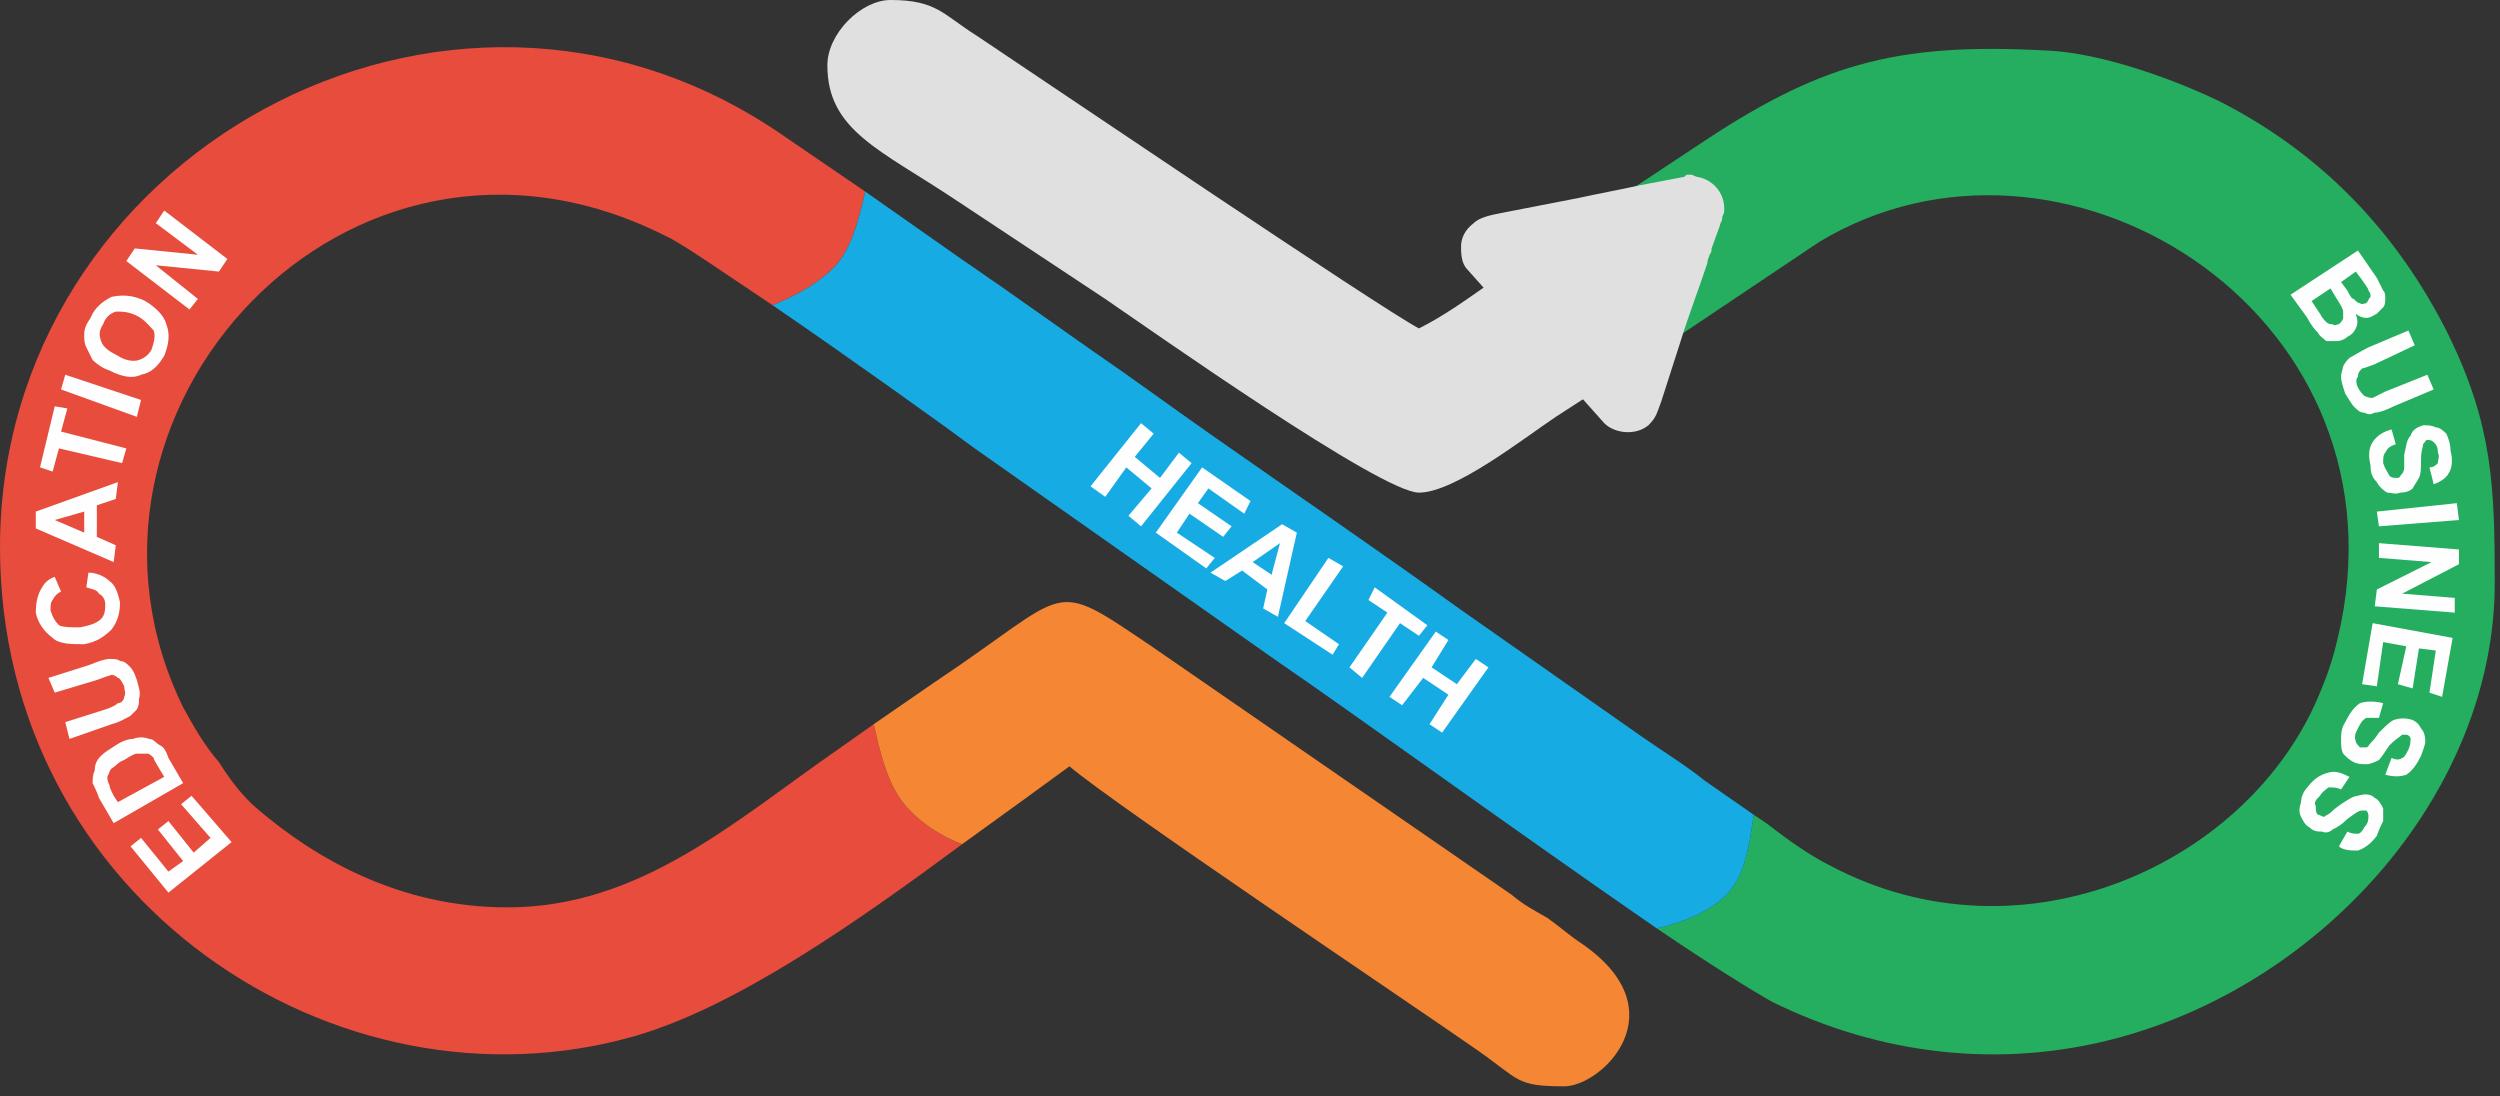 <svg width="114" height="50" viewBox="0 0 114 50" fill="none" xmlns="http://www.w3.org/2000/svg">
<rect x="0" y="0" width="114" height="50" fill="#333333" stroke="none"/>
<g clip-path="url(#clip0_34_48)">
<path fill-rule="evenodd" clip-rule="evenodd" d="M41.088 36.48C40.416 35.52 40.128 34.272 39.84 33.024L38.208 34.176C33.504 37.44 29.184 41.376 23.136 41.376C18.24 41.376 14.4 39.168 11.712 36.864C11.04 36.288 10.464 35.52 9.984 34.752C9.312 33.984 8.832 33.12 8.352 32.256C1.824 18.912 15.84 3.456 30.336 10.752C31.008 11.04 32.928 12.384 35.232 13.92C36.384 13.44 37.44 12.864 38.208 12C38.88 11.136 39.168 9.984 39.456 8.736L35.52 6.048C20.352 -4.224 0 7.104 0 24.96C0 40.992 15.36 51.168 28.992 47.232C33.6 45.888 39.072 42.048 43.872 38.496C43.104 38.208 41.856 37.536 41.088 36.48Z" fill="#E74C3C"/>
<path fill-rule="evenodd" clip-rule="evenodd" d="M82.944 11.04C93.888 4.416 109.632 14.016 106.752 28.416C106.464 29.76 106.272 30.432 105.792 31.584C102.624 39.36 92.256 44.16 83.424 39.456C82.464 38.976 81.408 38.208 80.544 37.536L79.968 37.152C79.776 38.496 79.584 39.84 78.816 40.704C77.952 41.664 76.416 42.144 75.552 42.336C77.952 43.968 79.968 45.216 80.832 45.696C85.728 48.096 91.2 48.768 96.576 47.328C106.176 44.736 113.76 35.904 113.76 26.592C113.76 22.176 113.664 19.392 111.648 15.264C109.344 10.656 105.984 7.104 101.376 4.704C99.456 3.744 95.904 2.4 93.312 2.304C86.304 1.92 82.848 2.976 77.28 6.72L71.04 10.848L70.08 11.52C71.136 12 72.192 12.576 72.864 13.344C73.728 14.304 74.016 15.648 74.112 16.416C74.208 16.608 74.208 16.8 74.208 16.896L82.944 11.04Z" fill="#25AE60"/>
<path fill-rule="evenodd" clip-rule="evenodd" d="M68.928 40.8L52.512 29.472C47.808 26.304 48.96 26.88 42.624 31.104L39.84 33.024C40.128 34.272 40.416 35.52 41.088 36.48C41.856 37.536 43.104 38.208 43.872 38.496C45.6 37.248 47.328 36 48.768 34.944C50.784 36.672 64.224 45.696 67.392 47.904C69.312 49.248 69.12 49.536 71.328 49.536C73.056 49.536 76.608 46.08 72.096 43.008C71.52 42.624 71.232 42.336 70.56 41.856C69.888 41.472 69.504 41.28 68.928 40.8Z" fill="#F58634"/>
<path fill-rule="evenodd" clip-rule="evenodd" d="M58.368 30.24C61.056 32.064 69.696 38.304 75.552 42.336C76.416 42.144 77.952 41.664 78.816 40.704C79.584 39.84 79.776 38.496 79.968 37.152L77.76 35.616C76.8 34.848 75.84 34.272 74.88 33.6L66.528 27.744C62.784 25.056 59.136 22.56 55.296 19.872C53.376 18.528 51.552 17.184 49.728 15.936L45.504 12.96C44.928 12.576 44.544 12.288 43.968 11.904L39.456 8.736C39.168 9.984 38.88 11.136 38.208 12C37.44 12.864 36.384 13.44 35.232 13.92C38.88 16.416 43.296 19.584 44.448 20.448L58.368 30.24Z" fill="#16ACE3"/>
<path fill-rule="evenodd" clip-rule="evenodd" d="M50.4 13.632C52.512 15.072 62.976 22.464 64.704 22.464C66.336 22.464 69.504 19.968 70.944 19.008L74.208 16.896L74.112 16.416C74.016 15.648 73.728 14.304 72.864 13.344C72.192 12.576 71.136 12 70.08 11.52L67.872 12.96C66.912 13.632 65.856 14.4 64.704 14.976C62.88 14.016 47.424 3.552 44.544 1.632C43.008 0.672 42.72 0 40.608 0C39.264 0 37.728 1.536 37.728 2.976C37.728 5.952 40.128 6.816 43.584 9.12L50.4 13.632Z" fill="#E0E0E0"/>
<path fill-rule="evenodd" clip-rule="evenodd" d="M67.2 10.176C66.816 10.464 66.624 10.848 66.624 11.232C66.624 11.52 66.624 12 66.912 12.288L73.152 19.296C73.632 19.776 74.592 19.872 75.168 19.392C75.552 19.008 75.552 18.816 75.744 18.336L76.608 15.648C76.992 14.4 77.472 13.152 77.856 12C77.856 11.808 77.952 11.712 77.952 11.616C78.048 11.52 78.048 11.424 78.048 11.328L78.432 10.272C78.432 10.176 78.528 10.08 78.528 9.984C78.528 9.792 78.624 9.792 78.624 9.6V9.504C78.624 8.736 78.048 8.16 77.376 8.064C77.088 7.968 77.28 7.968 76.992 7.968C76.896 7.968 76.896 7.968 76.8 8.064L74.784 8.448C73.92 8.64 72.864 8.832 72 9.024L68.544 9.696C68.064 9.792 67.488 9.888 67.2 10.176Z" fill="#E0E0E0"/>
<path d="M10.56 38.4L7.68 40.704L5.952 38.592L6.432 38.208L7.68 39.744L8.352 39.264L7.2 37.824L7.68 37.44L8.832 38.88L9.6 38.208L8.256 36.672L8.736 36.288L10.56 38.4ZM5.184 37.536L4.512 36.384C4.416 36.096 4.32 35.904 4.224 35.712C4.224 35.52 4.224 35.328 4.32 35.136C4.32 34.848 4.416 34.656 4.608 34.464C4.8 34.272 4.992 34.176 5.28 33.984C5.568 33.792 5.856 33.696 6.048 33.696C6.336 33.6 6.528 33.6 6.816 33.696C7.008 33.696 7.104 33.888 7.296 33.984C7.488 34.08 7.584 34.272 7.68 34.56L8.352 35.712L5.184 37.536ZM5.376 36.576L7.488 35.424L7.2 34.944C7.104 34.752 7.008 34.656 7.008 34.56C6.912 34.464 6.816 34.368 6.72 34.368C6.624 34.368 6.432 34.368 6.24 34.368C6.144 34.368 5.952 34.464 5.664 34.656C5.376 34.752 5.28 34.944 5.088 35.04C4.992 35.136 4.992 35.232 4.896 35.424C4.896 35.52 4.896 35.616 4.992 35.808C4.992 35.904 5.088 36.096 5.184 36.288L5.376 36.576ZM3.168 33.696L2.976 32.928L4.8 32.352C5.088 32.256 5.28 32.16 5.376 32.064C5.568 32.064 5.664 31.872 5.664 31.776C5.76 31.584 5.664 31.488 5.664 31.296C5.568 31.104 5.472 30.912 5.376 30.912C5.28 30.816 5.088 30.72 4.992 30.816C4.896 30.816 4.704 30.912 4.416 31.008L2.496 31.584L2.208 30.912L4.032 30.336C4.512 30.144 4.8 30.048 4.992 30.048C5.184 30.048 5.376 30.048 5.472 30.144C5.664 30.144 5.76 30.24 5.952 30.432C6.048 30.528 6.144 30.72 6.24 31.008C6.336 31.392 6.432 31.584 6.336 31.872C6.336 32.064 6.336 32.16 6.24 32.352C6.144 32.448 6.048 32.544 5.952 32.64C5.76 32.736 5.472 32.928 5.088 33.024L3.168 33.696ZM3.936 26.784L4.032 26.112C4.416 26.112 4.8 26.304 4.992 26.496C5.28 26.688 5.376 27.072 5.472 27.456C5.472 27.936 5.376 28.32 5.088 28.704C4.8 28.992 4.416 29.28 3.84 29.376C3.264 29.376 2.688 29.376 2.4 29.088C2.016 28.8 1.728 28.416 1.632 27.936C1.632 27.456 1.728 27.072 1.92 26.784C2.016 26.592 2.208 26.4 2.496 26.304L2.784 26.976C2.592 27.072 2.496 27.168 2.4 27.36C2.304 27.456 2.304 27.648 2.304 27.84C2.4 28.128 2.496 28.32 2.688 28.512C2.88 28.608 3.264 28.608 3.648 28.608C4.128 28.512 4.416 28.416 4.608 28.224C4.8 28.032 4.8 27.744 4.8 27.552C4.8 27.36 4.704 27.168 4.512 27.072C4.416 26.88 4.224 26.88 3.936 26.784ZM5.376 21.984L5.28 22.752L4.416 23.04V24.48L5.28 24.864L5.184 25.632L1.632 24.096V23.328L5.376 21.984ZM3.84 23.328L2.496 23.712L3.84 24.288V23.328ZM5.568 21.12L2.688 20.448L2.4 21.504L1.824 21.312L2.496 18.528L3.072 18.624L2.784 19.68L5.76 20.448L5.568 21.12ZM6.24 19.008L2.784 17.76L2.976 17.088L6.432 18.24L6.24 19.008ZM4.992 16.896C4.704 16.8 4.416 16.608 4.224 16.416C4.128 16.224 4.032 16.032 3.936 15.84C3.84 15.648 3.84 15.456 3.84 15.264C3.84 14.976 3.936 14.784 4.128 14.496C4.32 14.016 4.704 13.728 5.088 13.536C5.568 13.44 6.048 13.44 6.624 13.728C7.104 14.016 7.488 14.4 7.584 14.784C7.776 15.264 7.68 15.744 7.488 16.224C7.2 16.704 6.912 16.992 6.432 17.088C6.048 17.28 5.568 17.184 4.992 16.896ZM5.376 16.224C5.664 16.416 6.048 16.512 6.336 16.416C6.624 16.32 6.816 16.128 6.912 15.936C7.008 15.648 7.104 15.36 7.008 15.072C6.816 14.88 6.624 14.592 6.24 14.4C5.856 14.208 5.568 14.208 5.28 14.208C4.992 14.304 4.8 14.496 4.704 14.784C4.512 15.072 4.512 15.264 4.608 15.552C4.704 15.84 4.992 16.032 5.376 16.224ZM8.64 14.112L5.76 11.904L6.144 11.328L9.024 11.616L7.104 10.176L7.488 9.6L10.368 11.808L9.984 12.384L7.104 12.096L9.024 13.632L8.64 14.112Z" fill="#FEFEFE"/>
<path d="M49.728 22.176L52.032 19.296L52.608 19.776L51.744 20.832L52.896 21.792L53.76 20.64L54.336 21.12L52.032 24L51.456 23.52L52.512 22.272L51.36 21.312L50.4 22.656L49.728 22.176ZM52.704 24.288L54.816 21.312L57.024 22.848L56.736 23.424L55.104 22.272L54.624 22.944L56.16 24L55.776 24.48L54.24 23.424L53.664 24.288L55.392 25.44L55.008 25.92L52.704 24.288ZM58.272 28.128L57.6 27.744L57.792 26.88L56.64 26.016L55.872 26.496L55.2 26.112L58.464 23.904L59.136 24.288L58.272 28.128ZM57.984 26.208L58.368 24.768L57.12 25.632L57.984 26.208ZM58.56 28.416L60.576 25.44L61.248 25.824L59.52 28.32L61.056 29.376L60.768 29.856L58.56 28.416ZM61.536 30.432L63.264 27.936L62.4 27.36L62.688 26.784L65.088 28.512L64.704 28.992L63.84 28.416L62.112 30.912L61.536 30.432ZM63.36 31.776L65.472 28.8L66.048 29.184L65.28 30.432L66.432 31.2L67.296 30.048L67.872 30.432L65.76 33.408L65.184 33.024L66.048 31.68L64.896 30.912L63.936 32.16L63.36 31.776Z" fill="#FEFEFE"/>
<path d="M107.52 11.424L108.384 12.672C108.48 12.864 108.576 13.056 108.672 13.248C108.768 13.344 108.768 13.44 108.768 13.632C108.768 13.728 108.768 13.92 108.672 14.016C108.576 14.112 108.48 14.208 108.384 14.304C108.192 14.4 108.096 14.496 107.904 14.496C107.712 14.496 107.52 14.4 107.424 14.304C107.52 14.592 107.52 14.784 107.424 14.976C107.328 15.168 107.232 15.264 107.04 15.36C106.944 15.456 106.752 15.552 106.56 15.552C106.368 15.552 106.272 15.552 106.08 15.552C105.984 15.456 105.792 15.36 105.696 15.168C105.6 15.072 105.408 14.88 105.216 14.496L104.448 13.44L107.52 11.424ZM107.424 12.384L106.752 12.864L107.04 13.248C107.136 13.44 107.232 13.632 107.328 13.632C107.424 13.728 107.52 13.824 107.616 13.824C107.712 13.92 107.808 13.824 107.904 13.824C108 13.728 108 13.632 108.096 13.536C108.096 13.44 108.096 13.344 108 13.248C108 13.152 107.904 13.056 107.712 12.768L107.424 12.384ZM106.272 13.152L105.408 13.728L105.792 14.304C105.888 14.496 105.984 14.592 106.08 14.688C106.176 14.784 106.272 14.784 106.368 14.784C106.464 14.88 106.56 14.784 106.656 14.784C106.752 14.688 106.848 14.592 106.848 14.496C106.848 14.4 106.848 14.304 106.848 14.208C106.848 14.112 106.752 13.92 106.56 13.632L106.272 13.152ZM109.824 15.072L110.112 15.744L108.288 16.608C108 16.704 107.808 16.8 107.712 16.8C107.616 16.896 107.52 16.992 107.52 17.184C107.424 17.28 107.424 17.472 107.52 17.664C107.616 17.856 107.712 17.952 107.808 18.048C108 18.144 108.096 18.144 108.192 18.144C108.384 18.048 108.576 17.952 108.768 17.856L110.688 17.088L110.976 17.76L109.152 18.528C108.768 18.72 108.48 18.816 108.288 18.816C108.096 18.912 108 18.912 107.808 18.816C107.616 18.816 107.52 18.72 107.328 18.528C107.232 18.432 107.136 18.24 106.944 17.952C106.848 17.664 106.752 17.376 106.752 17.184C106.752 16.992 106.848 16.8 106.848 16.704C106.944 16.512 107.04 16.416 107.136 16.32C107.328 16.224 107.616 16.032 108 15.84L109.824 15.072ZM109.056 19.584L109.248 20.256C108.96 20.352 108.864 20.448 108.768 20.64C108.672 20.736 108.672 20.928 108.672 21.12C108.768 21.408 108.864 21.504 108.96 21.696C109.056 21.792 109.152 21.792 109.344 21.792C109.44 21.792 109.44 21.696 109.536 21.6C109.536 21.6 109.632 21.504 109.632 21.312C109.632 21.216 109.632 21.024 109.632 20.736C109.728 20.352 109.728 20.064 109.92 19.872C110.016 19.584 110.208 19.488 110.496 19.392C110.688 19.392 110.88 19.392 111.072 19.488C111.264 19.488 111.456 19.68 111.552 19.776C111.648 19.968 111.744 20.256 111.744 20.544C111.84 20.928 111.84 21.312 111.648 21.6C111.552 21.792 111.264 21.984 110.976 22.08L110.784 21.312C110.976 21.312 111.072 21.216 111.168 21.12C111.168 20.928 111.264 20.832 111.168 20.64C111.168 20.352 111.072 20.256 110.976 20.16C110.88 20.064 110.784 20.064 110.688 20.064C110.592 20.064 110.592 20.16 110.496 20.256C110.496 20.352 110.4 20.544 110.4 20.928C110.4 21.312 110.4 21.6 110.304 21.792C110.208 21.984 110.112 22.08 110.016 22.272C109.92 22.368 109.728 22.464 109.44 22.464C109.248 22.56 109.056 22.464 108.864 22.464C108.672 22.368 108.48 22.176 108.384 21.984C108.192 21.792 108.096 21.6 108.096 21.216C108 20.832 108 20.448 108.192 20.16C108.384 19.872 108.672 19.68 109.056 19.584ZM108.384 23.328L112.032 22.944L112.128 23.712L108.48 24L108.384 23.328ZM108.48 24.768L112.128 25.056V25.728L109.536 27.072L111.936 27.264V27.936L108.288 27.648L108.384 26.88L110.88 25.632L108.48 25.44V24.768ZM108.192 28.416L111.84 29.088L111.36 31.776L110.784 31.584L111.072 29.664L110.304 29.568L110.016 31.392L109.344 31.2L109.728 29.472L108.672 29.28L108.384 31.296L107.712 31.2L108.192 28.416ZM108.672 32.064L108.48 32.736C108.192 32.736 108 32.736 107.904 32.736C107.712 32.832 107.616 33.024 107.52 33.216C107.424 33.408 107.328 33.6 107.424 33.792C107.424 33.888 107.52 33.984 107.616 34.08C107.712 34.08 107.808 34.08 107.904 34.08C108 34.08 108 33.984 108.096 33.888C108.192 33.792 108.288 33.696 108.48 33.408C108.768 33.12 108.96 32.928 109.152 32.832C109.44 32.736 109.728 32.736 110.016 32.832C110.208 32.928 110.304 33.024 110.4 33.216C110.496 33.312 110.592 33.504 110.592 33.792C110.592 33.984 110.496 34.176 110.4 34.464C110.208 34.848 110.016 35.136 109.728 35.328C109.44 35.424 109.152 35.424 108.768 35.328L109.056 34.56C109.248 34.656 109.44 34.656 109.536 34.56C109.632 34.56 109.728 34.368 109.824 34.176C109.92 33.984 109.92 33.792 109.92 33.696C109.92 33.6 109.824 33.504 109.728 33.504C109.728 33.504 109.632 33.504 109.536 33.504C109.44 33.6 109.248 33.696 108.96 33.984C108.768 34.272 108.576 34.56 108.48 34.656C108.288 34.752 108.096 34.848 107.904 34.848C107.712 34.848 107.52 34.848 107.328 34.752C107.136 34.656 107.04 34.56 106.848 34.368C106.752 34.176 106.752 33.984 106.752 33.696C106.752 33.504 106.752 33.216 106.944 32.928C107.136 32.544 107.328 32.256 107.616 32.064C107.904 31.968 108.288 31.968 108.672 32.064ZM107.136 35.424L106.752 36C106.56 35.904 106.368 35.904 106.176 35.904C106.08 36 105.888 36.096 105.792 36.288C105.6 36.48 105.504 36.576 105.6 36.768C105.6 36.96 105.6 37.056 105.696 37.152C105.792 37.152 105.888 37.248 105.984 37.248C106.08 37.152 106.176 37.152 106.272 37.056C106.272 37.056 106.464 36.864 106.752 36.672C107.04 36.48 107.328 36.288 107.52 36.288C107.808 36.192 108.096 36.192 108.288 36.384C108.48 36.48 108.576 36.672 108.672 36.864C108.672 37.056 108.672 37.248 108.672 37.44C108.576 37.632 108.48 37.824 108.384 38.112C108.096 38.496 107.808 38.688 107.52 38.784C107.232 38.784 106.848 38.784 106.656 38.592L107.04 37.92C107.232 38.016 107.328 38.016 107.52 38.016C107.616 38.016 107.712 37.92 107.808 37.728C108 37.536 108 37.344 108 37.248C108 37.152 108 37.056 107.904 36.96C107.808 36.96 107.808 36.96 107.712 36.96C107.52 36.96 107.328 37.152 107.04 37.344C106.752 37.632 106.56 37.728 106.368 37.824C106.272 37.92 106.08 38.016 105.888 37.92C105.696 37.92 105.504 37.92 105.312 37.728C105.12 37.632 105.024 37.44 104.928 37.248C104.832 37.056 104.832 36.864 104.928 36.576C104.928 36.384 105.024 36.096 105.216 35.904C105.504 35.52 105.792 35.328 106.176 35.232C106.464 35.136 106.752 35.232 107.136 35.424Z" fill="#FEFEFE"/>
</g>
<defs>
<clipPath id="clip0_34_48">
<rect width="113.76" height="49.536" fill="white"/>
</clipPath>
</defs>
</svg>
